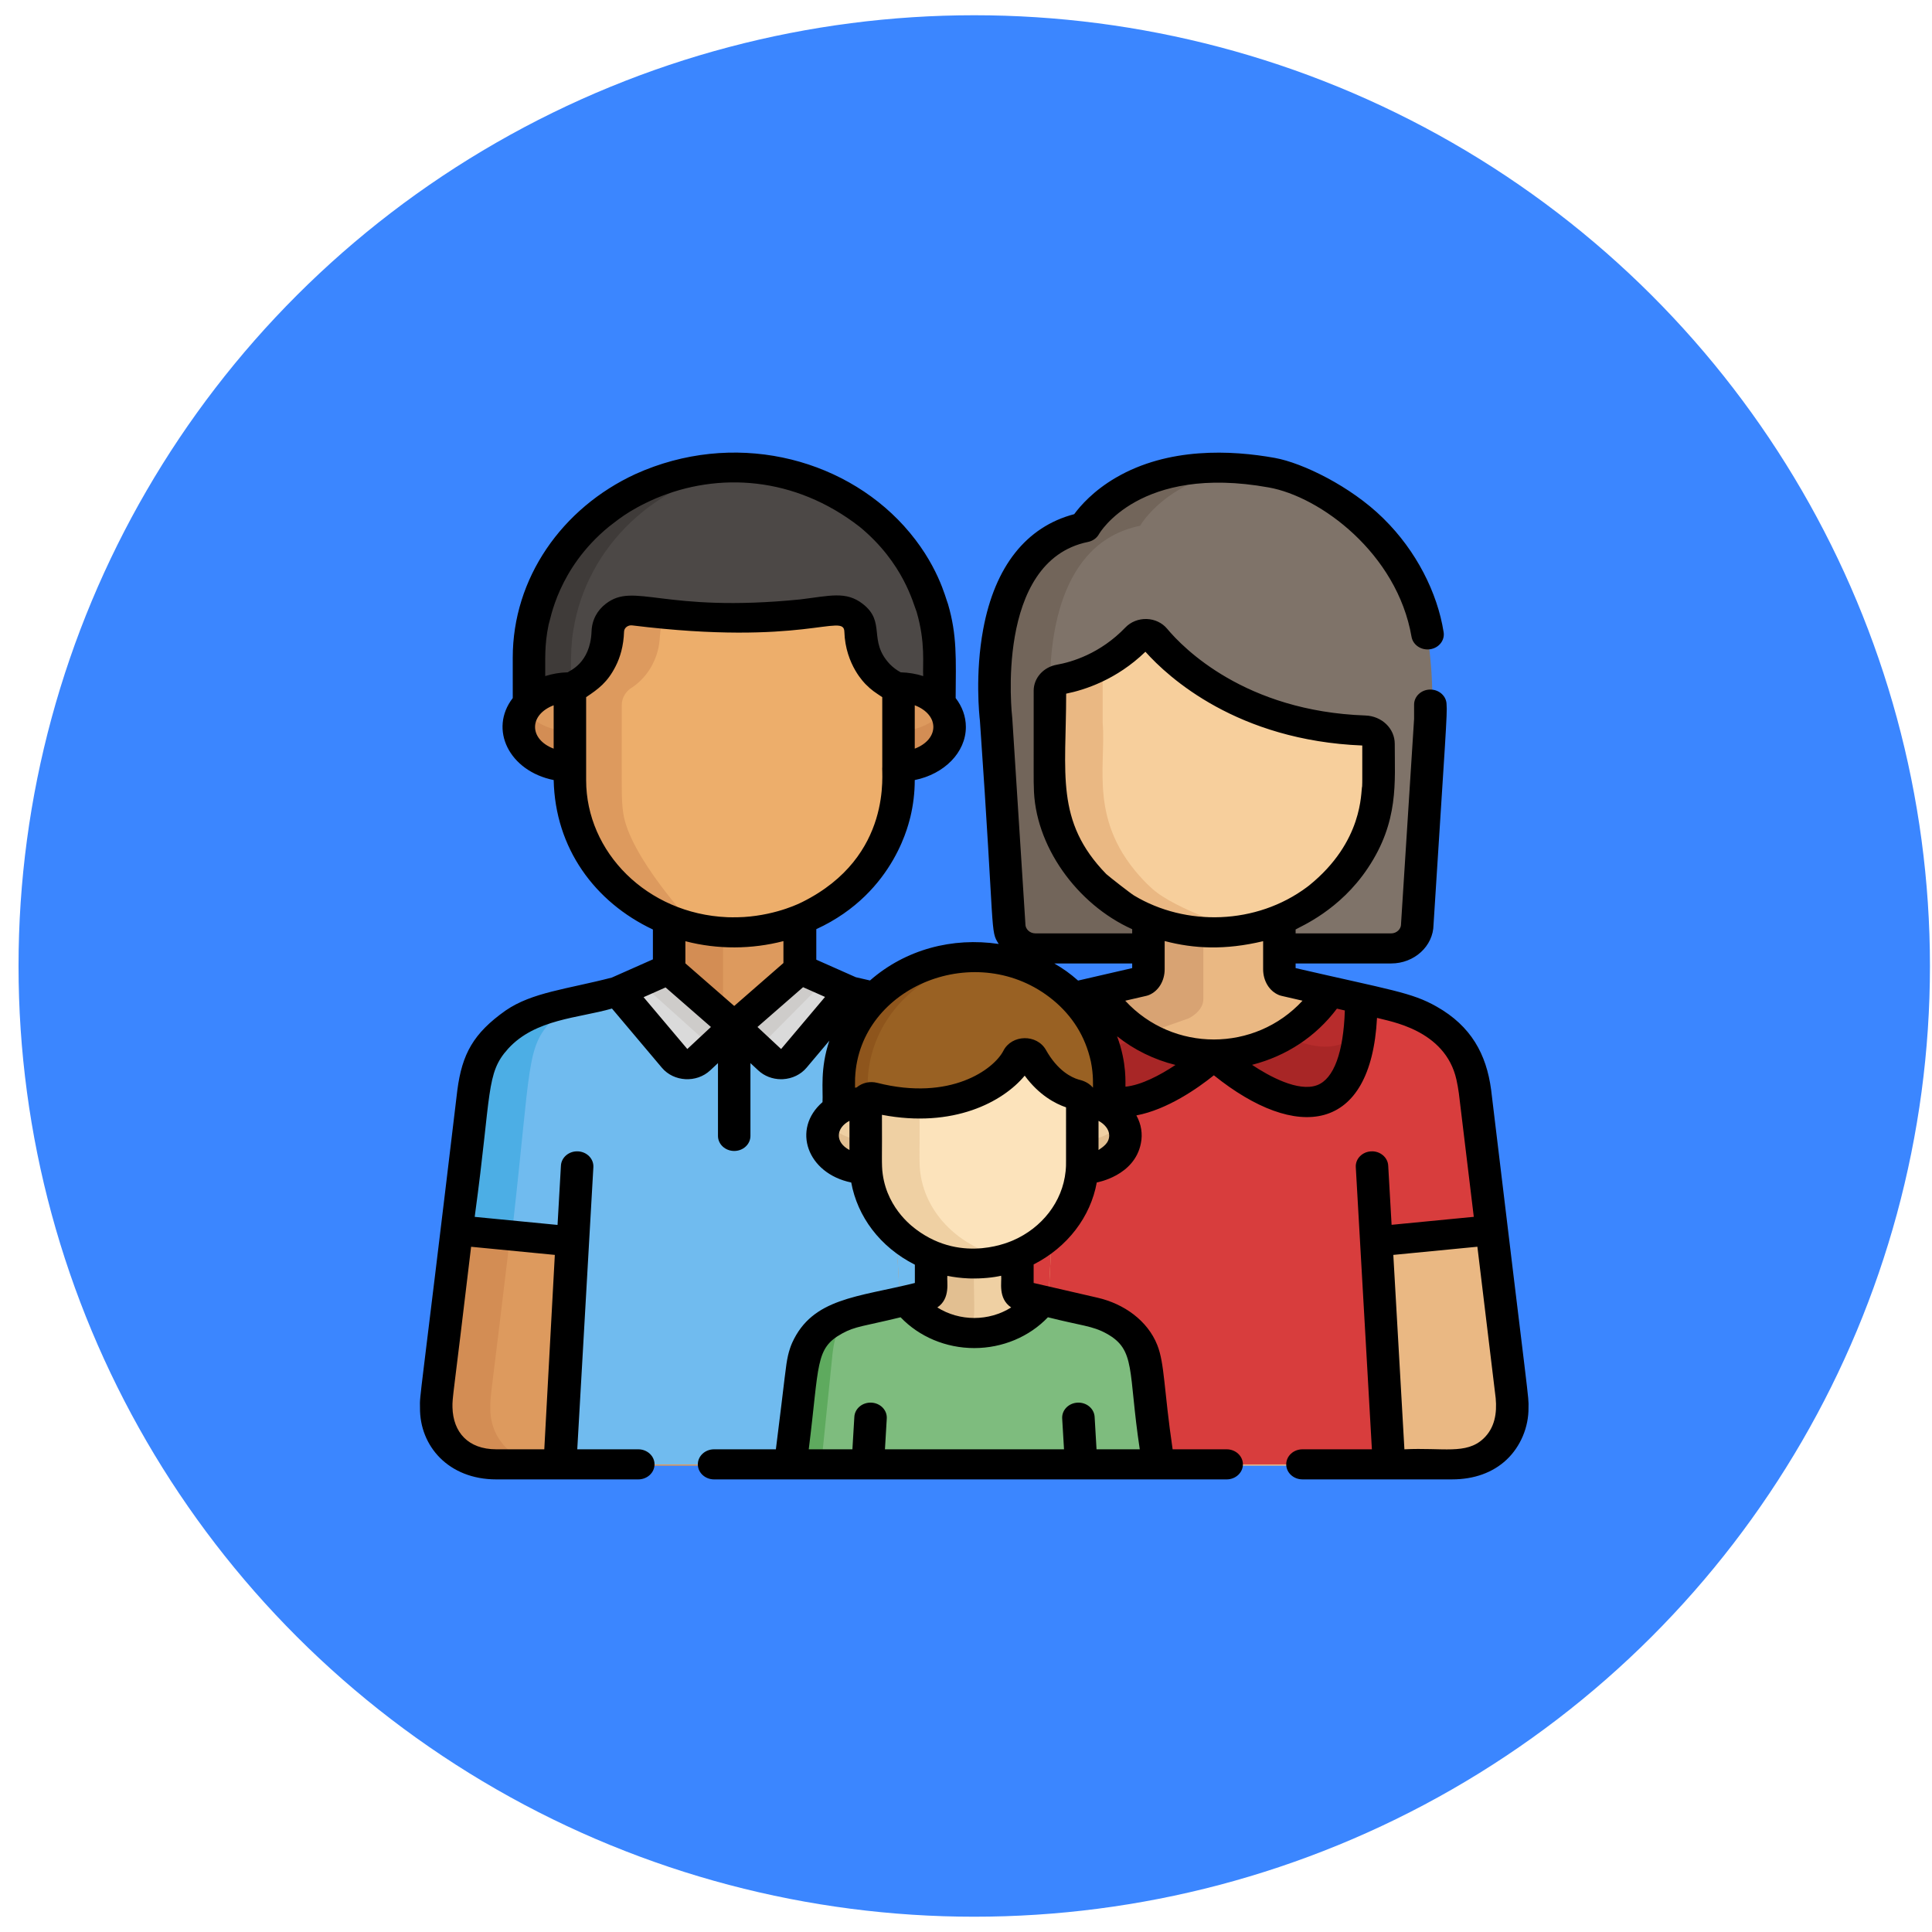 <svg width="101" height="101" viewBox="0 0 101 101" fill="none" xmlns="http://www.w3.org/2000/svg">
<ellipse cx="50.931" cy="50.499" rx="49.962" ry="49.702" fill="#3B86FF"/>
<path d="M59.165 49.425H54.218C53.469 49.425 52.856 48.858 52.856 48.165L52.175 37.489C52.175 37.489 51.074 28.645 56.787 27.483C56.787 27.483 59.111 23.299 66.551 24.64C66.641 24.656 66.745 24.688 67.017 24.77C77.648 27.975 74.581 38.407 74.14 48.165C74.14 48.858 73.527 49.425 72.778 49.425H67.515" fill="#7F7369"/>
<path d="M60.044 49.425V47.927C59.59 47.742 59.237 47.569 58.827 47.324C58.629 47.206 58.434 47.078 58.259 46.955C54.259 44.124 54.976 40.041 54.894 39.503C54.894 38.636 54.894 37.04 54.894 36.239C54.894 36.212 54.895 36.185 54.898 36.157C54.846 33.642 55.268 28.365 59.602 27.486C59.602 27.486 61.029 24.923 65.227 24.452C58.819 23.802 56.81 27.477 56.799 27.486C52.944 28.268 52.004 32.607 52.096 36.246C52.097 36.296 52.099 36.346 52.1 36.394C52.123 37.067 52.176 37.49 52.176 37.49L52.858 48.165C52.858 48.858 53.472 49.425 54.223 49.425C55.424 49.425 58.731 49.425 60.044 49.425Z" fill="#72655A"/>
<path d="M47.853 73.635C47.849 73.42 47.859 73.225 47.874 73.064C47.986 72.138 49.387 60.494 49.473 59.778C49.864 57.237 49.639 55.738 50.931 54.281C50.535 53.833 49.97 53.416 49.598 53.205L49.557 53.195C48.172 52.423 47.005 52.391 44.431 51.733L41.799 50.561V47.637C39.699 48.501 37.167 48.556 34.935 47.653L34.924 50.573L32.303 51.733C29.745 52.387 28.566 52.422 27.178 53.195L27.137 53.205C25.527 54.118 24.894 55.367 24.679 57.011C24.584 57.802 23.937 63.175 23.802 64.302C22.692 73.67 22.726 72.917 22.726 73.639C22.709 74.828 23.493 76.623 25.876 76.623C26.397 76.623 50.776 76.624 50.931 76.621C48.928 76.59 47.824 75.173 47.853 73.635Z" fill="#DD9A5E"/>
<path d="M25.634 73.585C25.622 72.971 25.637 73.31 26.707 64.315C27.651 55.515 27.402 54.683 28.693 53.219C28.918 52.964 29.184 52.721 29.511 52.486C29.315 52.544 28.322 52.685 27.244 53.283L27.203 53.293C25.6 54.198 24.967 55.438 24.752 57.074C24.657 57.858 24.013 63.182 23.877 64.315C22.803 73.346 22.792 72.973 22.803 73.585C22.767 75.142 23.913 76.553 25.945 76.553H28.775C26.737 76.553 25.598 75.133 25.634 73.585Z" fill="#D38D54"/>
<path d="M37.8 53.159V48.409C36.821 48.348 35.893 48.147 34.98 47.779L34.969 50.679L37.8 53.159Z" fill="#D38D54"/>
<path d="M79.115 73.068C77.11 56.585 77.223 57.05 77.044 56.244C76.753 54.937 75.903 53.905 74.724 53.236L74.683 53.227C73.224 52.416 72.164 52.449 67.241 51.231C67.053 51.152 66.923 50.892 66.923 50.596V48.008C64.686 48.913 62.146 48.852 60.056 47.994V50.596C60.056 50.892 59.926 51.152 59.739 51.231C54.848 52.441 53.761 52.413 52.296 53.227L52.255 53.236C50.637 54.154 50.012 55.397 49.797 57.038C47.772 73.985 47.831 73.015 47.843 73.639C47.843 73.64 47.843 73.642 47.843 73.643C47.825 74.83 48.61 76.623 50.994 76.623C56.819 76.623 72.842 76.623 75.986 76.623C78.132 76.623 79.308 75.141 79.115 73.068Z" fill="#EAB883"/>
<path d="M50.735 73.638C50.735 73.637 50.735 73.636 50.735 73.634C50.731 73.419 50.741 73.224 50.757 73.063C52.796 55.642 52.67 56.139 52.867 55.27C53.158 53.985 53.981 52.982 55.181 52.287C54.694 52.422 53.585 52.54 52.38 53.199L52.338 53.209C50.69 54.127 50.053 55.371 49.833 57.014C47.77 73.981 47.831 73.009 47.843 73.634C47.843 73.636 47.843 73.637 47.843 73.638C47.825 74.827 48.624 76.621 51.053 76.621C52.843 76.621 52.154 76.621 53.945 76.621C51.516 76.621 50.717 74.827 50.735 73.638Z" fill="#D8A373"/>
<path d="M77.989 64.315C77.068 56.746 77.119 56.931 76.975 56.286C76.683 54.978 75.827 53.953 74.663 53.294C74.651 53.292 74.611 53.282 74.622 53.285C73.168 52.478 72.11 52.511 67.202 51.3C67.015 51.221 66.885 50.963 66.885 50.668V48.094V48.08C64.795 48.936 62.277 48.996 60.04 48.08V48.094V50.668C60.04 50.963 59.91 51.221 59.723 51.3C54.848 52.503 53.763 52.475 52.303 53.285C52.292 53.288 52.251 53.297 52.262 53.294C50.649 54.207 50.022 55.477 49.811 57.075L48.937 64.315L54.45 64.851C54.743 64.879 54.961 65.115 54.947 65.388L54.341 76.555C61.09 76.555 65.871 76.555 72.618 76.555L71.983 65.431C71.966 65.134 72.203 64.877 72.522 64.846L77.989 64.315Z" fill="#D83D3D"/>
<path d="M54.45 64.85L48.94 64.314C47.811 73.644 47.854 73.072 47.863 73.586C47.863 73.588 47.863 73.589 47.863 73.59C47.846 74.771 48.628 76.554 51.004 76.554C51.902 76.554 53.042 76.554 54.341 76.554L54.946 65.387C54.961 65.114 54.743 64.878 54.45 64.85Z" fill="#D83D3D"/>
<path d="M49.884 56.97L48.999 64.189L51.773 64.454C52.76 56.113 52.7 56.078 52.889 55.242C53.178 53.969 53.992 52.975 55.181 52.287C54.826 52.392 53.6 52.538 52.407 53.191C52.395 53.193 52.353 53.203 52.365 53.2C50.741 54.105 50.102 55.34 49.884 56.97Z" fill="#A82626"/>
<path d="M49.583 53.294C49.571 53.291 49.53 53.282 49.542 53.285C48.157 52.517 46.975 52.48 44.448 51.836L44.45 51.832L41.825 50.668L41.806 50.694C41.806 50.691 41.806 50.688 41.806 50.685L38.382 53.67L34.968 50.68L32.355 51.832C29.804 52.482 28.627 52.517 27.243 53.285L27.202 53.294C25.589 54.206 24.966 55.443 24.751 57.075L23.876 64.316L29.284 64.842C29.625 64.875 29.879 65.149 29.862 65.466L29.26 76.554C34.849 76.554 41.801 76.554 47.537 76.554L46.902 65.432C46.885 65.134 47.123 64.877 47.443 64.846L48.888 64.705L49.478 59.823C49.87 57.279 49.645 55.822 50.922 54.374C50.501 53.896 49.899 53.473 49.583 53.294Z" fill="#70BBEF"/>
<path d="M50.402 55.1C50.411 55.086 50.418 55.071 50.427 55.057C50.418 55.071 50.411 55.086 50.402 55.1Z" fill="#70BBEF"/>
<path d="M50.352 55.191C49.708 56.403 49.798 57.753 49.478 59.823C49.795 57.775 49.707 56.408 50.352 55.191Z" fill="#70BBEF"/>
<path d="M49.478 59.822L49.468 59.911C49.472 59.873 49.476 59.843 49.478 59.822Z" fill="#70BBEF"/>
<path d="M47.862 73.586C47.858 73.372 47.869 73.178 47.884 73.018C47.948 72.484 48.447 68.355 48.871 64.85H47.418C47.111 64.891 46.886 65.142 46.902 65.431L47.537 76.553C49.566 76.553 50.897 76.552 50.932 76.552C48.935 76.521 47.833 75.113 47.862 73.586Z" fill="#70BBEF"/>
<path d="M26.796 64.191C27.767 55.602 27.511 54.791 28.839 53.362C29.071 53.112 29.344 52.876 29.68 52.647C29.48 52.702 28.455 52.842 27.348 53.424L27.306 53.433C24.237 55.08 24.993 57.027 23.885 64.191L26.762 64.456L26.796 64.191Z" fill="#4CAEE5"/>
<path d="M63.485 55.152C66.01 55.152 68.225 53.807 69.477 51.786L67.198 51.243C67.013 51.163 66.885 50.899 66.885 50.598V47.651V47.637C64.807 48.515 62.322 48.566 60.125 47.637V47.651V50.598C60.125 50.899 59.997 51.163 59.812 51.243L57.499 51.794C58.752 53.811 60.964 55.152 63.485 55.152Z" fill="#EAB883"/>
<path d="M27.766 37.258C27.8 34.853 26.901 27.842 34.589 25.043C38.863 23.488 43.627 24.721 46.508 27.986C46.509 27.987 46.509 27.987 46.51 27.988C49.817 31.735 48.803 35.633 48.992 37.258" fill="#4C4846"/>
<path d="M27.653 37.117C27.687 34.752 26.779 27.854 34.55 25.1C38.871 23.57 43.687 24.784 46.6 27.996C46.601 27.997 46.601 27.997 46.602 27.997C49.945 31.684 48.92 35.519 49.111 37.117" fill="#4C4846"/>
<path d="M30.049 32.522C30.931 28.216 34.673 24.87 39.34 24.425C36.962 24.199 34.572 24.741 32.545 26.006C27.572 29.099 27.805 33.263 27.749 37.258H29.851C29.869 34.525 29.774 33.868 30.049 32.522Z" fill="#3F3B39"/>
<path d="M49.646 38.005C49.646 39.15 48.449 40.079 46.973 40.079V35.932C48.449 35.932 49.646 36.86 49.646 38.005Z" fill="#DD9A5E"/>
<path d="M27.119 38.005C27.119 39.15 28.316 40.079 29.793 40.079V35.932C28.316 35.932 27.119 36.86 27.119 38.005Z" fill="#DD9A5E"/>
<path d="M46.973 38.216V40.08C48.979 40.08 50.247 38.437 49.361 37.074C48.921 37.751 48.017 38.216 46.973 38.216Z" fill="#D38D54"/>
<path d="M27.404 37.074C27.222 37.355 27.119 37.671 27.119 38.006C27.119 39.151 28.316 40.08 29.793 40.08V38.216C28.748 38.216 27.844 37.751 27.404 37.074Z" fill="#D38D54"/>
<path d="M45.053 32.986C45.034 32.305 44.356 31.8 43.62 31.904C43.611 31.906 43.454 31.928 43.407 31.934C40.057 32.39 36.706 32.414 33.118 31.904C32.383 31.8 31.704 32.305 31.685 32.986C31.677 33.307 31.628 33.649 31.53 33.967C31.344 34.57 30.987 35.092 30.493 35.483C30.059 35.827 29.692 35.941 29.681 35.947C29.681 38.757 29.681 37.969 29.681 40.76C29.681 43.125 30.822 45.394 32.914 46.942C37.917 50.636 45.366 48.232 46.823 42.598C47.141 41.37 47.057 40.872 47.057 35.947C46.057 35.605 45.096 34.548 45.053 32.986Z" fill="#EDAE6B"/>
<path d="M32.577 42.477C32.474 41.698 32.509 41.544 32.504 36.867C32.504 36.429 32.757 36.152 32.935 36.01C33.15 35.877 33.337 35.727 33.504 35.562C33.703 35.366 33.883 35.136 34.029 34.885C34.039 34.868 34.087 34.781 34.115 34.727C34.797 33.393 34.185 32.716 35.025 32.123C34.37 32.064 33.734 31.99 33.127 31.904C32.389 31.8 31.709 32.302 31.69 32.979C31.681 33.303 31.631 33.641 31.534 33.954C31.349 34.548 30.997 35.066 30.495 35.459C30.06 35.801 29.692 35.914 29.681 35.92C29.681 38.712 29.681 37.929 29.681 40.702C29.681 44.026 31.998 46.047 32.021 46.084C32.333 46.386 32.601 46.608 32.922 46.843C33.956 47.6 35.162 48.117 36.249 48.352C36.232 48.341 32.881 44.759 32.577 42.477Z" fill="#DD9A5E"/>
<path d="M41.856 50.498L38.567 53.527L40.343 55.277C40.681 55.611 41.243 55.578 41.54 55.208L44.363 51.672L41.856 50.498Z" fill="#DADADA"/>
<path d="M43.148 51.254L41.826 50.668L38.383 53.67L39.613 54.819L43.148 51.254Z" fill="#CECCCA"/>
<path d="M40.494 55.566C40.65 55.631 40.821 55.649 40.985 55.622L40.494 55.566Z" fill="#CECCCA"/>
<path d="M35.089 50.857L38.567 53.665L36.673 55.294C36.312 55.605 35.712 55.575 35.396 55.23L32.385 51.939L35.089 50.857Z" fill="#DADADA"/>
<path d="M36.055 53.691L37.283 54.794L38.567 53.702L35.004 50.857L33.544 51.435L36.055 53.691Z" fill="#CECCCA"/>
<path d="M62.908 52.231V48.294C61.908 48.228 60.963 47.998 60.113 47.637C60.113 48.687 60.113 49.441 60.113 50.597C60.113 50.897 59.985 51.161 59.801 51.241L57.499 51.792C58.072 52.718 58.847 53.502 59.761 54.078L62.151 53.233C62.151 53.233 62.908 52.872 62.908 52.231Z" fill="#D8A373"/>
<path d="M71.305 38.222C71.794 38.243 72.179 38.609 72.179 39.054V39.651C72.177 40.66 72.216 41.299 72.051 42.165C70.992 47.698 64.012 50.52 58.778 47.443C58.576 47.324 58.378 47.197 58.203 47.075C54.149 44.251 54.883 40.196 54.798 39.651V36.8V36.4C54.798 35.935 55.158 35.538 55.659 35.442C56.546 35.271 57.98 34.808 59.281 33.549C59.608 33.233 60.166 33.249 60.47 33.584C61.733 34.974 65.141 37.961 71.305 38.222Z" fill="#F7CF9C"/>
<path d="M60.247 46.47C60.226 46.451 60.206 46.432 60.185 46.413C60.123 46.356 60.06 46.299 60 46.24C59.992 46.232 59.984 46.224 59.976 46.217C59.975 46.216 59.974 46.215 59.973 46.214C59.967 46.208 59.961 46.203 59.956 46.197C59.903 46.145 59.852 46.093 59.801 46.04C56.875 42.97 57.832 40.09 57.645 37.797V34.949V34.752C56.887 35.159 56.179 35.363 55.66 35.464C55.164 35.56 54.807 35.956 54.807 36.421V36.82V39.668C54.884 40.17 54.079 44.505 58.545 47.324C58.675 47.406 58.844 47.504 58.861 47.514C60.601 48.509 62.709 48.924 64.841 48.6C64.758 48.588 61.475 47.566 60.247 46.47Z" fill="#EAB883"/>
<path d="M71.165 52.214L69.509 51.832C68.241 53.813 65.998 55.131 63.441 55.131C63.441 55.131 71.199 62.317 71.165 52.214Z" fill="#B72C2C"/>
<path d="M55.755 52.214L57.411 51.832C58.679 53.813 60.922 55.131 63.479 55.131C63.479 55.131 55.721 62.317 55.755 52.214Z" fill="#B72C2C"/>
<path d="M59.788 54.124C58.42 54.799 56.842 55.121 55.832 53.869C56.636 61.468 63.479 55.13 63.479 55.13C62.129 55.13 60.866 54.762 59.788 54.124Z" fill="#A82626"/>
<path d="M67.133 54.124C68.501 54.799 70.079 55.121 71.089 53.869C70.285 61.468 63.442 55.13 63.442 55.13C64.793 55.13 66.055 54.762 67.133 54.124Z" fill="#A82626"/>
<path d="M56.116 52.34C51.865 47.837 43.977 50.723 43.977 56.708V58.729H57.878C57.744 57.689 58.476 54.792 56.116 52.34Z" fill="#996123"/>
<path d="M51.704 50.172C47.625 49.804 44.121 52.717 43.981 56.479C43.973 56.717 43.979 56.639 43.977 58.729H45.36V56.708C45.36 53.334 48.105 50.5 51.704 50.172Z" fill="#8E551C"/>
<path d="M58.861 59.358C58.861 60.325 57.85 61.109 56.603 61.109V57.607C57.85 57.607 58.861 58.391 58.861 59.358Z" fill="#EFD0A3"/>
<path d="M43.024 59.358C43.024 60.325 44.035 61.109 45.282 61.109V57.607C44.035 57.607 43.024 58.391 43.024 59.358Z" fill="#EFD0A3"/>
<path d="M56.602 59.607V61.11C58.258 61.11 59.353 59.769 58.639 58.607C58.276 59.198 57.502 59.607 56.602 59.607Z" fill="#E2BF91"/>
<path d="M43.245 58.607C42.525 59.778 43.638 61.11 45.281 61.11V59.607C44.382 59.607 43.607 59.198 43.245 58.607Z" fill="#E2BF91"/>
<path d="M60.59 76.621C59.958 71.504 59.991 71.502 59.879 70.993C59.686 70.121 59.126 69.433 58.347 68.987L58.32 68.981C57.358 68.44 56.666 68.464 53.407 67.65C53.047 67.497 53.256 66.841 53.197 65.17C51.802 65.75 50.126 65.778 48.664 65.181V67.226C48.664 67.424 48.578 67.597 48.454 67.65C45.208 68.461 44.505 68.439 43.541 68.981L43.514 68.987C42.444 69.6 42.033 70.43 41.891 71.522L41.272 76.621H60.59Z" fill="#EFD0A3"/>
<path d="M60.59 76.622C59.958 71.583 59.991 71.582 59.879 71.08C59.686 70.221 59.112 69.537 58.347 69.105L58.32 69.099C57.394 68.587 56.672 68.585 54.472 68.033C52.755 70.315 49.107 70.315 47.39 68.033C45.17 68.59 44.464 68.588 43.541 69.099L43.514 69.105C42.408 69.729 42.028 70.566 41.891 71.601L41.272 76.622C43.599 76.622 58.18 76.622 60.59 76.622Z" fill="#7EBC7E"/>
<path d="M44.749 68.391C44.725 68.398 44.112 68.513 43.474 68.887L43.448 68.894C42.354 69.547 42.002 70.424 41.873 71.46L41.272 76.621H42.927L43.529 70.704C43.645 69.766 43.92 69.029 44.749 68.391Z" fill="#5EAA5E"/>
<path d="M49.389 69.464L50.714 69.145C51.081 68.984 50.857 68.326 50.924 65.619C50.15 65.614 49.392 65.45 48.727 65.17V67.278C48.727 67.482 48.642 67.661 48.518 67.715L47.454 67.971C47.931 68.636 48.603 69.159 49.389 69.464Z" fill="#E2BF91"/>
<path d="M56.433 57.267C56.343 57.248 56.274 57.228 56.262 57.224C55.715 57.07 54.77 56.625 54.013 55.342C53.859 55.081 53.433 55.088 53.291 55.353C52.595 56.645 49.8 58.436 45.522 57.403C45.332 57.357 45.136 57.479 45.136 57.664V60.763C45.136 62.96 46.714 64.874 48.992 65.588C52.756 66.769 56.727 64.294 56.727 60.763V57.664C56.727 57.428 56.565 57.318 56.433 57.267Z" fill="#FCE3BB"/>
<path d="M48.121 61.379C48.037 60.807 48.086 60.604 48.072 57.619C47.295 57.622 46.445 57.53 45.527 57.309C45.335 57.262 45.136 57.386 45.136 57.573V60.706C45.136 64.065 48.744 66.571 52.477 65.72C50.18 65.197 48.432 63.49 48.121 61.379Z" fill="#EFD0A3"/>
<path d="M77.953 56.978C77.706 55.107 76.905 53.642 75.101 52.621C73.794 51.88 72.736 51.764 67.731 50.61V50.367H72.727C73.938 50.367 74.926 49.462 74.941 48.343C75.571 38.437 75.666 37.303 75.623 36.834C75.623 36.4 75.243 36.048 74.774 36.048C74.305 36.048 73.925 36.4 73.925 36.834V37.58C73.213 48.767 73.243 48.271 73.243 48.317C73.243 48.576 73.007 48.795 72.727 48.795H67.731V48.591C68.005 48.422 70.034 47.593 71.507 45.382C73.139 42.943 72.911 40.882 72.914 38.885C72.914 38.086 72.241 37.435 71.381 37.404H71.38C65.085 37.182 61.854 33.876 61.014 32.868C60.756 32.559 60.365 32.373 59.943 32.36C59.523 32.348 59.117 32.507 58.836 32.8C57.515 34.177 56.02 34.613 55.247 34.75C54.547 34.874 54.038 35.445 54.038 36.107C54.041 41.05 54.031 40.778 54.046 41.125C54.068 44.195 56.299 47.28 59.188 48.576V48.794H54.12C53.841 48.794 53.605 48.575 53.605 48.316C53.605 48.27 53.633 48.747 52.92 37.557C52.919 37.543 52.918 37.528 52.916 37.514C52.906 37.432 51.969 29.331 56.879 28.331C57.126 28.281 57.336 28.131 57.452 27.923C57.472 27.886 59.567 24.264 66.323 25.482C69.012 25.957 73.035 28.924 73.791 33.289C73.865 33.718 74.3 34.009 74.764 33.941C75.227 33.872 75.542 33.469 75.468 33.04C75.141 30.972 74.029 28.789 72.349 27.133L72.289 27.073C70.603 25.419 68.094 24.2 66.647 23.939C64.369 23.528 61.08 23.373 58.342 24.967C57.163 25.653 56.475 26.445 56.157 26.879C53.652 27.538 52.011 29.607 51.401 32.887C50.964 35.231 51.196 37.407 51.227 37.67C52.022 49.045 51.75 48.62 52.21 49.348C49.797 48.989 47.342 49.628 45.481 51.257L44.739 51.086C44.718 51.077 42.85 50.248 42.674 50.17V48.574C46.879 46.642 47.552 42.776 47.593 42.705C47.74 42.09 47.821 41.44 47.821 40.787V40.779C49.354 40.47 50.493 39.343 50.493 38.004C50.493 37.449 50.297 36.931 49.959 36.492C49.973 34.424 50.036 33.207 49.558 31.576C49.436 31.288 49.035 29.461 47.258 27.497C47.255 27.494 47.252 27.491 47.25 27.488C43.965 23.87 38.301 22.489 33.22 24.782C29.365 26.562 26.805 30.235 26.805 34.383C26.805 35.073 26.805 36.409 26.806 36.492C25.543 38.131 26.621 40.311 28.945 40.779C29.022 44.345 31.093 47.159 34.132 48.593V50.153L31.982 51.106C29.64 51.713 27.823 51.872 26.433 52.827C24.748 54.018 24.157 55.098 23.909 56.986C21.895 73.86 21.942 72.835 21.956 73.586C21.932 75.59 23.444 77.339 25.946 77.339L33.368 77.339C33.837 77.339 34.217 76.987 34.217 76.552C34.217 76.118 33.837 75.766 33.368 75.766H30.178L31.02 61.017C31.044 60.583 30.685 60.213 30.217 60.19C29.75 60.166 29.349 60.5 29.324 60.934L29.147 64.036L24.817 63.615L24.831 63.498C25.705 57.087 25.391 56.116 26.559 54.83L26.568 54.819C27.991 53.263 30.246 53.229 31.992 52.724L34.602 55.819C35.226 56.559 36.411 56.625 37.127 55.957L37.534 55.577V59.383C37.534 59.817 37.914 60.169 38.383 60.169C38.852 60.169 39.231 59.817 39.231 59.383V55.577L39.639 55.957C39.956 56.254 40.387 56.419 40.835 56.419C40.868 56.419 40.901 56.418 40.935 56.416C41.418 56.389 41.866 56.172 42.163 55.819L43.356 54.404C42.862 55.88 43.035 56.989 42.999 57.616C41.371 59.028 42.201 61.345 44.5 61.818C44.827 63.592 45.989 65.183 47.827 66.115V67.071C44.832 67.818 42.477 67.849 41.411 70.201C41.365 70.303 41.335 70.387 41.302 70.484C41.259 70.611 41.218 70.761 41.196 70.86C41.065 71.447 41.06 71.818 40.561 75.766H37.33C36.861 75.766 36.481 76.118 36.481 76.552C36.481 76.987 36.861 77.339 37.33 77.339H41.319H41.329C41.33 77.339 41.331 77.339 41.331 77.339C41.332 77.339 41.333 77.339 41.334 77.339H60.53C60.53 77.339 60.531 77.339 60.532 77.339C60.532 77.339 60.533 77.339 60.534 77.339H60.544H64.127C64.596 77.339 64.976 76.987 64.976 76.552C64.976 76.118 64.596 75.766 64.127 75.766H61.302C60.841 72.63 60.885 71.282 60.5 70.316C59.989 69.025 58.746 68.162 57.399 67.846L54.036 67.071V66.101C55.804 65.203 57.014 63.61 57.336 61.817C57.348 61.811 59.313 61.479 59.644 59.762C59.739 59.283 59.667 58.778 59.407 58.311C61.023 58.006 62.604 56.899 63.458 56.214C67.784 59.69 71.67 59.255 71.987 53.212C72.61 53.391 75.552 53.808 76.139 56.443C76.184 56.64 76.234 56.92 76.266 57.16L77.046 63.613L72.749 64.03L72.572 60.933C72.548 60.5 72.142 60.164 71.68 60.19C71.212 60.212 70.852 60.583 70.877 61.016L71.719 75.766H68.089C67.62 75.766 67.24 76.118 67.24 76.552C67.24 76.986 67.62 77.338 68.089 77.338L75.916 77.338C77.06 77.338 78.041 76.984 78.755 76.314C79.489 75.625 79.919 74.605 79.906 73.584C79.917 72.921 79.976 73.854 77.953 56.978ZM29.005 65.603L28.454 75.766H25.946C24.47 75.766 23.686 74.871 23.654 73.571C23.644 73.015 23.676 73.203 24.628 65.178L29.005 65.603ZM58.824 52.315L59.925 52.061C59.975 52.049 60.024 52.034 60.071 52.014C60.566 51.806 60.886 51.277 60.886 50.666L60.886 49.195C62.422 49.599 64.045 49.677 66.033 49.203V50.666C66.033 51.277 66.353 51.806 66.849 52.014C66.895 52.034 66.944 52.049 66.994 52.061L68.093 52.314C65.602 55.014 61.32 55.02 58.824 52.315ZM57.428 60.12V58.594C57.73 58.754 57.986 59.032 57.986 59.357C57.986 59.765 57.652 59.964 57.428 60.12ZM58.837 56.81C58.82 56.691 58.93 55.595 58.398 54.175C59.291 54.884 60.331 55.395 61.451 55.673C60.641 56.212 59.663 56.726 58.837 56.81ZM57.831 45.692C55.145 42.927 55.738 40.433 55.736 36.263C56.709 36.067 58.372 35.531 59.879 34.072C61.086 35.42 64.684 38.71 71.216 38.973C71.213 41.063 71.223 40.69 71.209 41.112L71.208 41.109C71.132 41.392 71.288 43.989 68.434 46.292C68.422 46.301 68.324 46.375 68.336 46.367C65.679 48.355 61.985 48.441 59.281 46.812C59.11 46.71 58.023 45.862 57.831 45.692ZM59.188 50.61L56.36 51.262C55.933 50.887 55.592 50.644 55.117 50.368H59.188V50.61ZM55.039 52.27C55.039 52.274 55.049 52.273 55.049 52.277C56.052 53.104 56.738 54.172 57.029 55.501C57.171 56.193 57.133 56.752 57.139 56.86C56.854 56.535 56.518 56.474 56.383 56.435C56.009 56.324 55.291 55.976 54.681 54.892C54.204 54.045 52.893 54.077 52.456 54.929C51.959 55.897 49.693 57.579 45.858 56.608C45.487 56.514 45.086 56.592 44.781 56.85C44.753 56.854 44.725 56.858 44.697 56.862C44.699 56.346 44.703 56.326 44.703 56.337C44.921 51.538 51.111 49.053 55.039 52.27ZM44.408 58.594V60.119C43.634 59.709 43.7 58.967 44.408 58.594ZM38.383 52.589L35.83 50.362V49.204C37.522 49.645 39.302 49.627 40.956 49.199V50.344L38.383 52.589ZM47.821 39.138V36.87C49.117 37.366 49.117 38.642 47.821 39.138ZM28.679 32.659C28.777 32.415 29.151 29.739 31.822 27.541H31.822C32.18 27.284 32.767 26.712 34.282 26.055C37.545 24.674 41.537 24.892 44.942 27.541C47.245 29.436 47.749 31.585 47.918 31.984C48.392 33.602 48.226 34.746 48.262 35.344C47.896 35.227 47.5 35.158 47.087 35.147C46.872 35.034 46.672 34.878 46.516 34.718C45.358 33.483 46.34 32.526 45.098 31.566C44.223 30.89 43.385 31.148 41.835 31.336C34.62 32.056 33.172 30.403 31.667 31.566C31.223 31.909 30.943 32.406 30.924 33.021C30.856 34.691 29.752 35.07 29.678 35.147C29.265 35.157 28.869 35.227 28.503 35.344C28.514 34.521 28.448 33.775 28.679 32.659ZM28.944 36.87V39.138C27.647 38.643 27.647 37.366 28.944 36.87ZM30.642 40.787C30.642 39.912 30.642 37.948 30.642 36.445C31.285 36.016 31.758 35.668 32.18 34.837C32.423 34.362 32.6 33.764 32.624 33.021C32.629 32.817 32.836 32.662 33.061 32.695C42.026 33.801 44.114 32.018 44.141 33.021C44.195 34.779 45.238 35.746 45.255 35.772C45.567 36.09 45.767 36.207 46.122 36.445C46.123 37.263 46.122 39.997 46.123 40.084C46.067 40.311 46.726 44.775 41.932 47.16H41.932C41.92 47.164 40.684 47.823 38.895 47.939C38.446 47.966 38.003 47.949 38.015 47.949C33.814 47.767 30.642 44.54 30.642 40.787ZM35.931 54.84L33.645 52.13L34.795 51.62L37.166 53.688L35.931 54.84ZM40.834 54.84L39.599 53.688L41.983 51.608L43.131 52.117L40.834 54.84ZM50.608 66.83C50.628 66.831 50.648 66.832 50.669 66.832L50.73 66.834C51.343 66.849 51.939 66.785 52.338 66.693C52.38 66.995 52.152 67.874 52.862 68.35C51.695 69.084 50.17 69.085 49.001 68.35C49.709 67.875 49.484 66.987 49.525 66.698C49.86 66.766 50.227 66.814 50.608 66.83ZM47.081 68.864C48.051 69.88 49.451 70.474 50.931 70.474C52.412 70.474 53.812 69.881 54.782 68.864L54.819 68.872C56.533 69.306 57.11 69.307 57.849 69.717C59.396 70.575 58.96 71.634 59.584 75.766H57.324L57.224 74.069C57.198 73.635 56.798 73.302 56.33 73.327C55.861 73.35 55.503 73.721 55.528 74.155L55.624 75.766H46.263L46.358 74.155C46.384 73.721 46.025 73.35 45.557 73.327C45.086 73.303 44.688 73.635 44.663 74.069L44.562 75.766H42.279C42.842 71.296 42.604 70.499 44.014 69.717C44.719 69.325 45.177 69.331 47.081 68.864ZM52.96 64.844C52.922 64.848 50.362 66.117 47.898 64.276C47.871 64.241 46.412 63.295 46.147 61.386C46.074 60.874 46.121 60.465 46.106 58.28C49.834 58.994 52.432 57.607 53.569 56.232C54.323 57.26 55.181 57.702 55.73 57.889C55.728 61.256 55.735 60.829 55.721 61.063C55.717 61.121 55.713 61.175 55.708 61.227C55.546 62.834 54.461 64.193 52.96 64.844ZM68.864 56.727C67.88 57.107 66.329 56.253 65.454 55.667C67.257 55.204 68.79 54.191 69.891 52.729L70.305 52.825C70.234 55.016 69.73 56.393 68.864 56.727ZM77.547 75.21C76.647 76.055 75.425 75.665 73.419 75.766L72.839 65.603L77.234 65.176L78.191 73.094C78.262 73.876 78.147 74.647 77.547 75.21Z" fill="black"/>
</svg>
